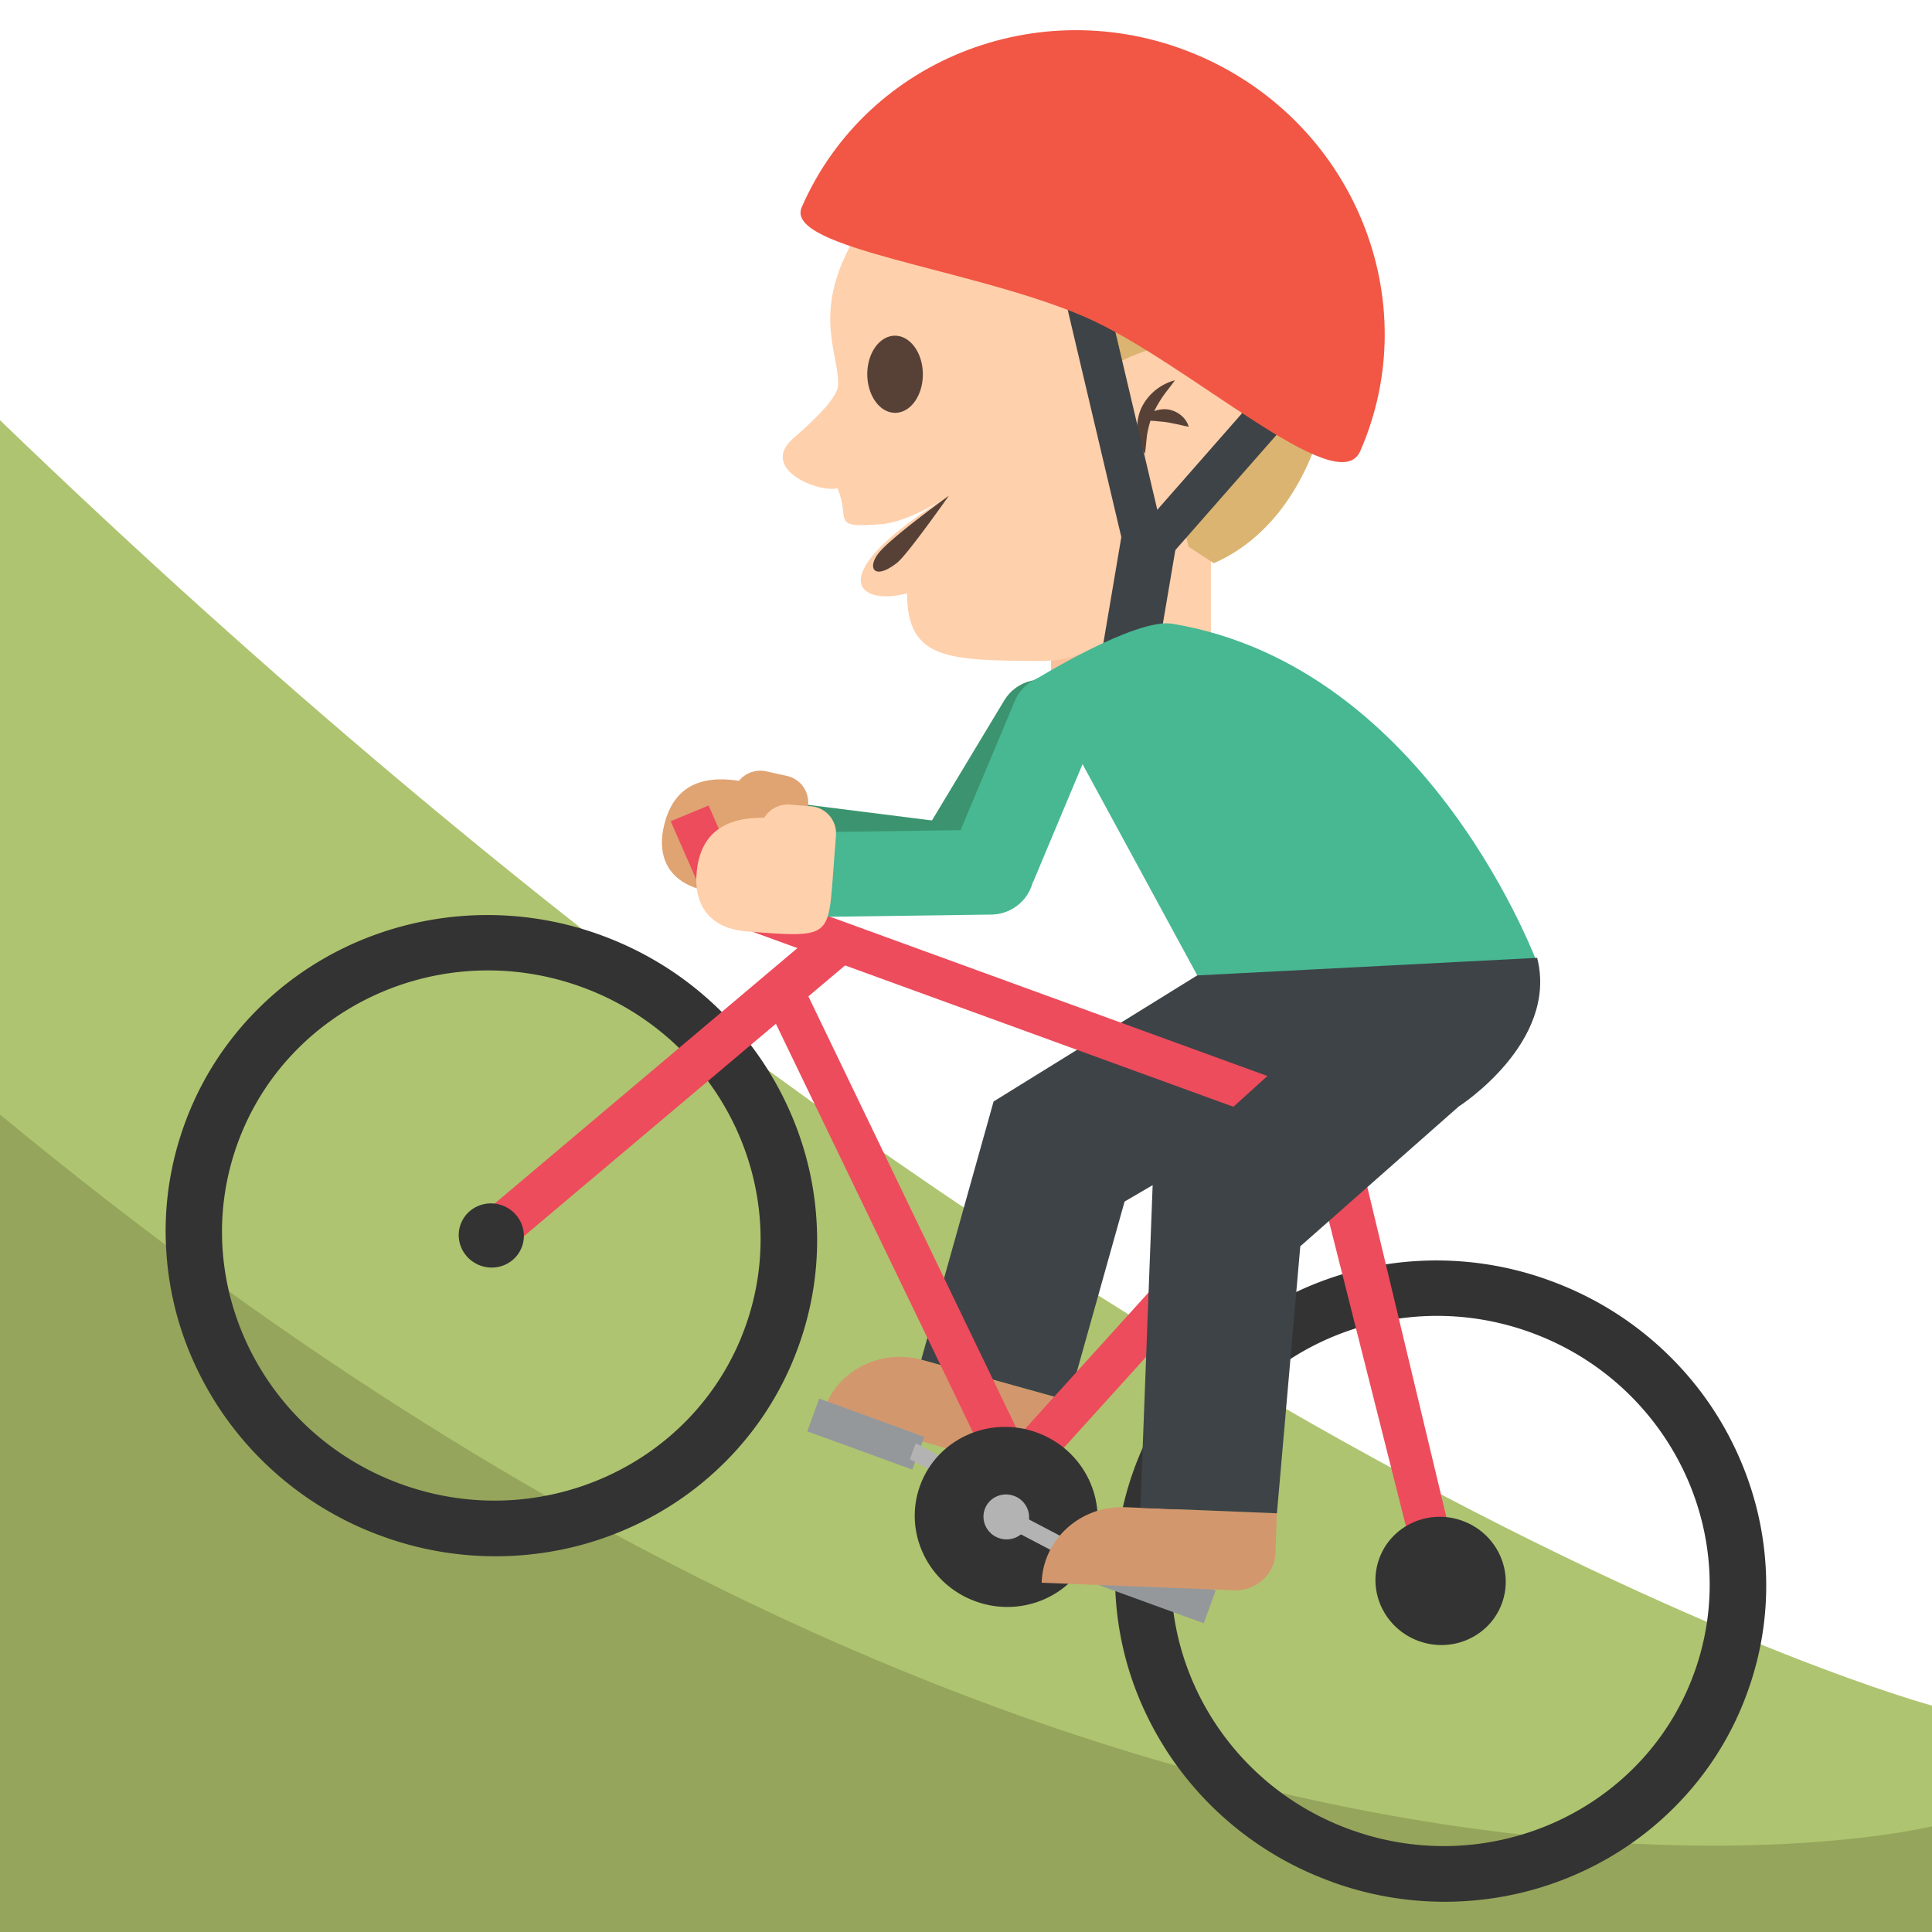 <svg xmlns="http://www.w3.org/2000/svg" viewBox="0 0 64 64"><path fill="#aec470" d="M64 64v-7.5S36.5 49.107 0 13.92V64h64z"/><path fill="#95a55b" d="M64 64v-3.5S36.666 67.25 0 36.92V64h64z"/><path fill="#fed0ac" d="M38.05 16.287l2.07.014-.01 7.588-5.309-.035z"/><path fill="#f9c19b" d="M38.03 16.13c-.004 3.406-.738 5.127-3.205 5.109l-.029 2.619c2.914.018 4.111-3.584 4.115-7.561l-.881-.167"/><path fill="#fed0ac" d="M39.842 4.459L28.238 8.008c-1.34 2.418-.43 3.709-.477 4.758-.023.465-.977 1.311-1.48 1.752-1.129.986.758 1.801 1.463 1.66.445 1.045-.279 1.328 1.451 1.186.951-.078 2.236-.941 2.236-.941-4.197 2.592-3.111 3.676-1.383 3.234-.002 2.211 1.379 2.219 4.404 2.24 2.469.016 4.459-2.197 4.463-5.604l3.309-.551-2.382-11.283"/><path fill="#dbb471" d="M35.447 1.314c8.559.057 9.672 7.281 8.479 12.279-.635 2.66-2.057 4.346-3.717 5.063l-.834-.541-.459-1.822s1.676-.377 2.17-2.27c.229-.867-.645-2.527-1.932-2.607-.9-.055-2.191.6-2.467.799.002-2.205.455-4.482-1.057-5.148-1.244-.547-6.588 1.816-7.393.941-2.159-2.338 2.058-6.729 7.21-6.694"/><g fill="#574137"><path d="M38.693 13.564a.898.898 0 0 0-.457.057c.074-.154.162-.305.264-.457.125-.186.275-.359.42-.566-.48.125-.914.471-1.129.957a1.6 1.6 0 0 0 .135 1.475c.041-.25.047-.482.084-.697.027-.139.061-.27.1-.396.064.004.125.006.184.012.123.016.23.018.338.037.109.012.215.041.338.063s.246.063.408.084c-.089-.299-.368-.518-.685-.569M30.57 12.404c0 .705-.412 1.275-.922 1.271-.508-.002-.918-.578-.918-1.283s.414-1.275.922-1.271.92.578.918 1.283M31.432 16.422s-1.369 1.949-1.717 2.223c-.74.58-.992.193-.629-.297.373-.506 2.346-1.926 2.346-1.926"/></g><g fill="#3e4347"><path d="M38.732 18.564l-1.372.139-2.13-9.03 1.375-.139z"/><path d="M38.41 18.82l-1.19-.66 4.389-5 1.192.66z"/><path d="M37.256 17.138l1.81.307-.846 4.996-1.81-.307z"/></g><path fill="#f15744" d="M45.06 14.943c-.738 1.693-5.729-2.961-9.104-4.436-3.705-1.615-9.998-2.268-9.398-3.643 2.18-4.992 8.09-7.232 13.199-5 5.11 2.234 7.485 8.089 5.303 13.08"/><g fill="#3b946f"><path d="M35.25 22.713c-.688-.4-1.572-.186-1.977.479l-2.756 4.576 2.488 1.447 2.756-4.574c.407-.664.177-1.528-.511-1.928"/><path d="M33.1 28.846c.094-.766-.473-1.447-1.264-1.545l-5.57-.703-.344 2.781 5.566.705c.795.098 1.52-.469 1.612-1.238"/></g><path fill="#e0a372" d="M26.455 28.1l.299-1.338a.897.897 0 0 0-.697-1.061l-.668-.148a.914.914 0 0 0-.91.313c-.904-.137-2.135-.08-2.49 1.523-.059.264-.387 1.729 1.395 2.121 2.626.578 2.626.578 3.071-1.41"/><path fill="#d3976e" d="M30.547 45.05c-1.43-.398-2.904.4-3.293 1.783l6.15 1.715c.715.197 1.451-.201 1.646-.895l.352-1.252-4.855-1.351"/><g fill="#3e4347"><path d="M35.402 46.4l-4.884-1.36 2.396-8.552 4.887 1.364z"/><path d="M37.25 39.805l-4.336-3.317 6.748-4.178 5.197 3.05z"/></g><g fill="#333"><path d="M12.652 50.887a10.939 10.939 0 0 1-3.67-2.223 10.83 10.83 0 0 1-2.453-3.309A10.495 10.495 0 0 1 5.506 41.4c-.086-1.42.121-2.822.609-4.166a10.328 10.328 0 0 1 2.211-3.584c.941-1 2.063-1.797 3.326-2.371a10.938 10.938 0 0 1 8.25-.303c1.371.5 2.605 1.248 3.67 2.225a10.742 10.742 0 0 1 2.453 3.309c.6 1.252.945 2.584 1.025 3.955a10.316 10.316 0 0 1-.611 4.166 10.323 10.323 0 0 1-2.209 3.584c-.943.998-2.063 1.797-3.328 2.371s-2.613.896-4.01.957a10.94 10.94 0 0 1-4.24-.656m6.619-18.19c-4.633-1.688-9.746.635-11.398 5.172-1.652 4.541.773 9.605 5.406 11.291s9.746-.635 11.398-5.174-.773-9.603-5.406-11.289M44.1 62.33a10.934 10.934 0 0 1-3.67-2.221 10.854 10.854 0 0 1-2.453-3.309 10.495 10.495 0 0 1-.414-8.121 10.28 10.28 0 0 1 2.211-3.584c.941-1 2.063-1.797 3.328-2.371a10.8 10.8 0 0 1 4-.959 10.92 10.92 0 0 1 4.24.656c1.373.5 2.607 1.248 3.67 2.223 1.029.943 1.854 2.055 2.453 3.309s.945 2.586 1.025 3.957c.084 1.42-.121 2.82-.611 4.164a10.305 10.305 0 0 1-2.209 3.584c-.943 1-2.063 1.799-3.328 2.373s-2.613.895-4.01.957a10.925 10.925 0 0 1-4.24-.658m6.619-18.19c-4.633-1.686-9.746.635-11.398 5.174s.773 9.604 5.406 11.289c4.633 1.688 9.746-.633 11.398-5.172s-.773-9.603-5.406-11.291"/></g><path fill="#ed4c5c" d="M44.826 37.37l3.471-3.836-1.027-.904-3.361 3.715-19.277-7.02-1.158-2.641-1.256.52 1.395 3.182 2.936 1.07-.848 2.455 7.738 16.04 10.15-11.217 3.457 13.697 1.361-.113-3.581-14.953m-11.05 10.166l-7.02-14.572.986-1.07 15.189 5.529-9.152 10.113"/><ellipse transform="scale(-1) rotate(19.991 297.172 -270.774)" fill="#333" cx="47.726" cy="52.38" rx="2.163" ry="2.119"/><g fill="#94989b"><path d="M27.137 46.33l3.48 1.268-.395 1.085-3.48-1.268zM36.789 51.42l3.482 1.267-.395 1.085-3.482-1.267z"/></g><path fill="#b3b3b3" d="M30.336 47.811l-.196.529 3.264 1.71.192-.53z"/><ellipse transform="rotate(19.993 33.33 50.253)" fill="#333" cx="33.33" cy="50.25" rx="3.036" ry="2.975"/><g fill="#b3b3b3"><ellipse transform="rotate(19.948 33.332 50.264)" cx="33.33" cy="50.25" rx=".758" ry=".743"/><path d="M33.23 50.52l3.264 1.71.192-.531-3.26-1.711z"/></g><path fill="#d3976e" d="M37.27 49.928c-1.48-.057-2.719 1.063-2.764 2.502l6.369.25c.738.027 1.357-.531 1.379-1.254l.043-1.301-5.03-.197"/><g fill="#3e4347"><path d="M42.3 50.13l-4.523-.183.413-10.867 5.06.19z"/><path d="M43.08 41.28l-4.89-2.2 6.669-6.04 3.461 3.616z"/></g><path fill="#47b892" d="M50.988 32.07l-11.326.242-5.334-9.82s3.293-2.029 4.502-1.83c8.58 1.422 12.158 11.408 12.158 11.408"/><path fill="#3e4347" d="M48.32 36.656l-8.986-2.729.324-1.615 11.262-.582c.715 2.809-2.6 4.926-2.6 4.926"/><g fill="#47b892"><path d="M35.502 22.461c-.734-.301-1.578.035-1.881.75l-2.066 4.922 2.668 1.088 2.063-4.922c.306-.715-.046-1.537-.784-1.838"/><path d="M34.26 28.842c-.018-.773-.674-1.369-1.471-1.355l-5.604.078.059 2.807 5.604-.076a1.437 1.437 0 0 0 1.412-1.454"/></g><path fill="#fed0ac" d="M27.59 29.03l.104-1.369a.903.903 0 0 0-.842-.953l-.68-.055a.914.914 0 0 0-.857.436c-.91-.008-2.119.221-2.24 1.859-.021.27-.133 1.768 1.684 1.908 2.679.208 2.679.208 2.831-1.826"/><path fill="#ed4c5c" d="M16.449 41.715l-.943-1.102 11.734-9.902.95 1.105z"/><ellipse transform="scale(-1) rotate(19.955 232.658 -92.512)" fill="#333" cx="16.276" cy="40.932" rx="1.082" ry="1.061"/></svg>